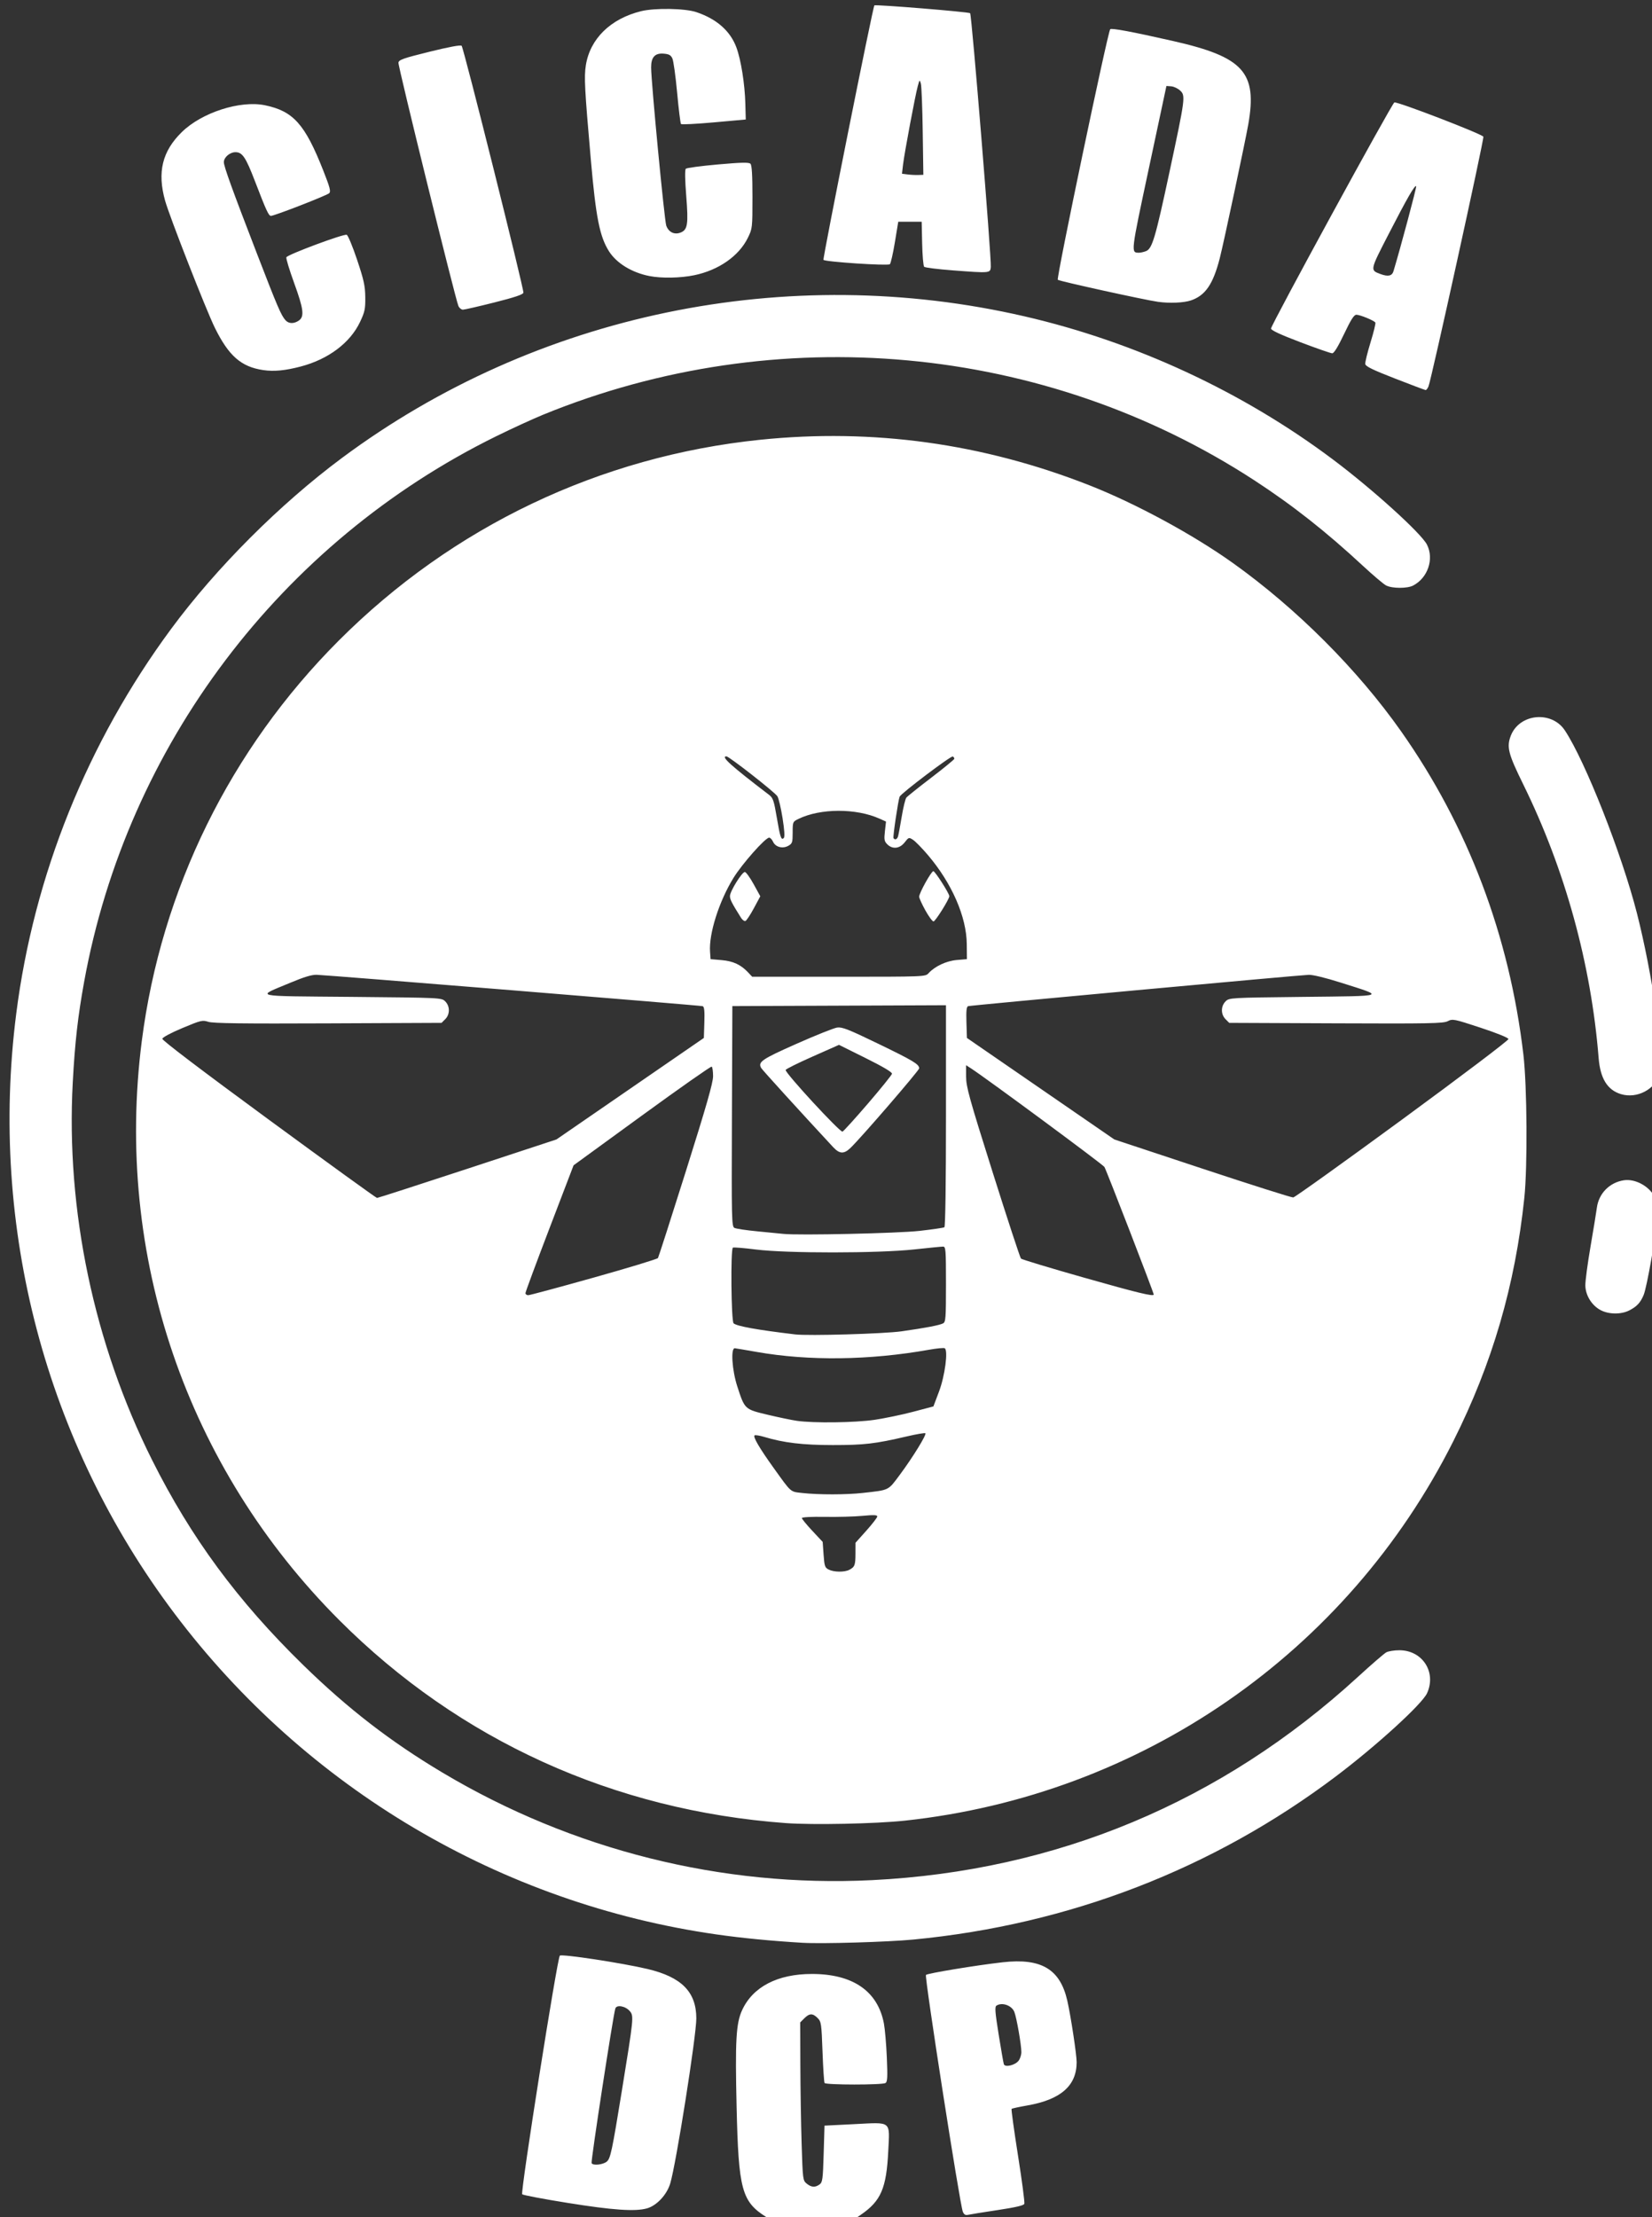 <?xml version="1.0" encoding="UTF-8" standalone="no"?>
<!-- Created with Inkscape (http://www.inkscape.org/) -->

<svg
   xmlns:dc="http://purl.org/dc/elements/1.1/"
   xmlns:cc="http://creativecommons.org/ns#"
   xmlns:rdf="http://www.w3.org/1999/02/22-rdf-syntax-ns#"
   xmlns:svg="http://www.w3.org/2000/svg"
   xmlns="http://www.w3.org/2000/svg"
   xmlns:sodipodi="http://sodipodi.sourceforge.net/DTD/sodipodi-0.dtd"
   xmlns:inkscape="http://www.inkscape.org/namespaces/inkscape"
   version="1.1"
   id="svg2"
   width="315.52"
   height="423.36"
   viewBox="0 0 315.52 423.36"
   sodipodi:docname="out.svg"
   inkscape:version="0.92.5 (0.92.5+68)">
  <rect x="0" y="0" width="315.52" height="423.36" fill="#333333" stroke="none"/>
  <defs
     id="defs6" />
  <sodipodi:namedview
     pagecolor="#ffffff"
     bordercolor="#666666"
     borderopacity="1"
     objecttolerance="10"
     gridtolerance="10"
     guidetolerance="10"
     inkscape:pageopacity="0"
     inkscape:pageshadow="2"
     inkscape:window-width="2525"
     inkscape:window-height="1056"
     id="namedview4"
     showgrid="false"
     inkscape:zoom="1.1148904"
     inkscape:cx="267.13818"
     inkscape:cy="126.00228"
     inkscape:window-x="35"
     inkscape:window-y="24"
     inkscape:window-maximized="1"
     inkscape:current-layer="svg2" />
  <path
     inkscape:connector-curvature="0"
     id="path82"
     d="m 146.315,423.291 c -4.655,-2.952 -5.263,-5.217 -5.628,-20.954 -0.294,-12.688 -0.108,-15.997 1.039,-18.503 2.052,-4.482 6.775,-6.937 13.347,-6.937 7.811,0 12.57,3.273 13.746,9.453 0.2,1.049 0.451,3.973 0.559,6.497 0.16,3.753 0.114,4.642 -0.254,4.875 -0.606,0.384 -11.401,0.378 -11.638,-0.006 -0.102,-0.166 -0.279,-2.86 -0.392,-5.987 -0.194,-5.359 -0.248,-5.729 -0.938,-6.419 -0.938,-0.938 -1.558,-0.925 -2.536,0.053 l -0.785,0.785 0.026,8.095 c 0.015,4.452 0.124,11.241 0.244,15.086 0.212,6.826 0.235,7.006 0.969,7.6 0.895,0.725 1.616,0.77 2.459,0.155 0.56,-0.409 0.637,-0.982 0.781,-5.84 l 0.16,-5.387 5.73,-0.287 c 7.187,-0.36 6.734,-0.724 6.444,5.167 -0.349,7.09 -1.393,9.509 -5.245,12.145 l -2.01,1.375 h -7.277 -7.277 l -1.524,-0.966 z m 37.576,-1.001 c -0.56,-1.323 -7.346,-44.894 -7.041,-45.208 0.302,-0.312 9.592,-1.844 14.641,-2.415 7.391,-0.836 10.987,1.303 12.36,7.349 0.67,2.948 1.783,10.289 1.781,11.74 -0.007,4.482 -3.039,7.136 -9.423,8.25 -1.566,0.273 -2.918,0.567 -3.004,0.653 -0.086,0.086 0.466,4.097 1.227,8.914 0.761,4.816 1.305,8.961 1.209,9.211 -0.121,0.316 -1.671,0.679 -5.091,1.194 -2.704,0.407 -5.237,0.813 -5.629,0.903 -0.531,0.121 -0.793,-0.029 -1.03,-0.59 z m 10.622,-28.789 c 0.308,-0.371 0.56,-1.127 0.559,-1.679 -0.001,-1.4 -0.905,-6.576 -1.339,-7.671 -0.494,-1.247 -2.326,-1.898 -3.409,-1.211 -0.353,0.224 -0.28,1.2 0.412,5.515 0.462,2.884 0.91,5.441 0.994,5.682 0.221,0.632 2.084,0.207 2.783,-0.635 z m -86.079,27.113 c -4.619,-0.74 -8.535,-1.483 -8.7,-1.651 -0.361,-0.365 6.691,-45.065 7.189,-45.562 0.358,-0.358 11.901,1.399 16.752,2.549 6.507,1.543 9.309,4.378 9.316,9.428 0.005,3.36 -3.848,27.74 -4.981,31.517 -0.65,2.167 -2.596,4.247 -4.457,4.764 -2.265,0.629 -6.5,0.336 -15.118,-1.045 z m 7.462,-7.895 c 0.701,-0.581 1.001,-1.995 2.872,-13.503 2.265,-13.937 2.3,-14.283 1.542,-15.197 -0.827,-0.996 -2.55,-1.314 -2.791,-0.515 -0.444,1.475 -4.685,29.094 -4.529,29.5 0.202,0.526 2.161,0.333 2.907,-0.285 z m 37.417,-41.769 c -6.062,-0.364 -11.523,-0.894 -16.439,-1.596 C 95.687,363.468 58.472,341.449 33.339,308.093 8.714,275.412 -2.106,234.419 3.102,193.537 c 3.365,-26.415 13.589,-51.802 29.583,-73.457 8.625,-11.678 20.752,-23.812 32.614,-32.632 37.092,-27.58 85.041,-37.521 130.415,-27.038 21.165,4.89 41.603,14.376 58.871,27.325 7.543,5.656 16.842,14.071 17.95,16.243 1.399,2.742 0.176,6.362 -2.645,7.829 -1.125,0.585 -4.011,0.573 -5.151,-0.021 -0.492,-0.257 -2.436,-1.897 -4.32,-3.646 -7.145,-6.631 -13.543,-11.672 -20.865,-16.439 -40.048,-26.072 -91.145,-30.783 -135.814,-12.521 -1.95,0.797 -5.994,2.654 -8.986,4.126 -41.15,20.25 -70.492,59.088 -78.683,104.15 -1.202,6.61 -1.763,11.569 -2.176,19.236 -1.314,24.372 4.049,49.892 15.141,72.052 7.423,14.831 16.345,26.938 28.846,39.143 8.569,8.366 16.691,14.639 26.632,20.567 24.824,14.802 53.384,21.951 82.03,20.532 35.24,-1.746 66.745,-14.923 92.823,-38.823 2.569,-2.354 5.004,-4.459 5.41,-4.677 0.407,-0.218 1.528,-0.396 2.491,-0.396 4.417,0 7.118,4.191 5.288,8.206 -0.951,2.086 -9.68,10.045 -17.403,15.87 -23.462,17.693 -50.972,28.315 -80.709,31.164 -4.931,0.472 -17.454,0.839 -21.13,0.618 z m -3.2,-22.856 c -32.856,-2.399 -62.355,-15.791 -85.28,-38.716 -29.206,-29.206 -43.006,-69.636 -37.753,-110.605 3.706,-28.901 16.882,-55.692 37.593,-76.437 21.771,-21.806 49.945,-35.229 80.543,-38.371 21.488,-2.207 42.488,0.695 62.817,8.681 8.858,3.48 19.817,9.413 27.452,14.862 12.146,8.668 23.795,20.321 32.102,32.111 12.799,18.165 20.703,39.052 23.371,61.76 0.705,6.003 0.803,21.379 0.174,27.36 -1.753,16.666 -6.11,31.591 -13.543,46.4 -20.297,40.435 -59.601,67.627 -104.776,72.486 -5.528,0.595 -17.572,0.844 -22.699,0.469 z m 12.101,-48.364 c 1.043,-0.549 1.169,-0.883 1.174,-3.116 l 0.005,-2.044 2.08,-2.324 c 1.144,-1.278 2.08,-2.495 2.08,-2.705 0,-0.286 -0.699,-0.314 -2.8,-0.114 -1.54,0.147 -4.78,0.235 -7.2,0.196 -2.583,-0.042 -4.4,0.053 -4.4,0.23 0,0.165 0.894,1.256 1.986,2.424 l 1.986,2.123 0.174,2.44 c 0.157,2.198 0.253,2.481 0.974,2.844 1.003,0.506 3.021,0.529 3.941,0.045 z m 2.619,-14.681 c 5.091,-0.573 4.747,-0.403 7.029,-3.467 2.449,-3.289 5.141,-7.66 4.879,-7.922 -0.103,-0.103 -1.744,0.177 -3.647,0.622 -5.939,1.388 -8.047,1.633 -14.021,1.631 -5.764,-0.002 -9.378,-0.432 -13.132,-1.562 -0.846,-0.254 -1.663,-0.385 -1.817,-0.29 -0.368,0.228 0.931,2.451 3.621,6.197 3.461,4.821 3.143,4.54 5.443,4.801 3.13,0.355 8.445,0.35 11.645,-0.01 z m 2.15,-13.949 c 1.95,-0.285 5.288,-0.979 7.418,-1.542 l 3.872,-1.023 1.077,-2.858 c 1.124,-2.984 1.763,-7.829 1.088,-8.246 -0.176,-0.109 -1.527,0.018 -3.002,0.281 -11.326,2.019 -22.99,2.168 -32.923,0.418 -2.024,-0.357 -3.896,-0.671 -4.16,-0.7 -0.821,-0.088 -0.548,4.177 0.468,7.3 1.422,4.372 1.395,4.347 5.8,5.395 2.096,0.498 4.604,1.02 5.572,1.16 3.18,0.459 11.062,0.36 14.79,-0.185 z m 5.21,-16.906 c 4.517,-0.638 7.215,-1.153 7.92,-1.512 0.508,-0.259 0.56,-0.95 0.56,-7.474 0,-6.633 -0.043,-7.189 -0.56,-7.188 -0.308,6.4e-4 -2.792,0.243 -5.52,0.54 -6.882,0.748 -24.355,0.756 -30.217,0.015 -2.275,-0.288 -4.255,-0.45 -4.4,-0.36 -0.456,0.282 -0.325,14.075 0.137,14.457 0.68,0.562 4.493,1.247 11.76,2.114 2.537,0.303 16.962,-0.117 20.32,-0.591 z m -58.759,-10.27 c 6.611,-1.856 12.116,-3.53 12.233,-3.72 0.117,-0.19 2.534,-7.709 5.37,-16.708 3.892,-12.351 5.156,-16.769 5.156,-18.021 0,-0.912 -0.119,-1.731 -0.264,-1.821 -0.145,-0.09 -6.14,4.114 -13.323,9.341 l -13.058,9.504 -4.592,12 c -2.526,6.6 -4.595,12.18 -4.597,12.4 -0.003,0.22 0.234,0.4 0.526,0.4 0.292,0 5.94,-1.519 12.55,-3.375 z m 106.919,3.245 c 0,-0.371 -9.062,-23.806 -9.417,-24.354 -0.344,-0.531 -22.632,-16.991 -25.543,-18.864 l -0.88,-0.566 0.005,2.197 c 0.005,1.94 0.599,4.079 5.092,18.313 2.798,8.864 5.223,16.252 5.389,16.418 0.166,0.166 5.543,1.79 11.948,3.608 10.377,2.946 13.406,3.679 13.406,3.247 z m -44.702,-12.153 c 2.43,-0.276 4.554,-0.585 4.72,-0.688 0.184,-0.114 0.302,-8.409 0.302,-21.29 v -21.103 l -20.4,0.082 -20.4,0.082 -0.082,21.028 c -0.077,19.782 -0.049,21.045 0.48,21.322 0.309,0.162 2.29,0.459 4.402,0.659 2.112,0.2 4.344,0.419 4.96,0.486 2.869,0.313 21.894,-0.11 26.018,-0.578 z m -16.535,-15.997 c -6.17,-6.642 -13.536,-14.74 -13.742,-15.109 -0.644,-1.151 0.112,-1.668 6.752,-4.612 3.645,-1.616 7.136,-3.012 7.758,-3.102 0.954,-0.138 2.174,0.342 7.821,3.075 6.73,3.257 7.849,3.929 7.849,4.713 0,0.41 -11.246,13.431 -13.158,15.235 -1.23,1.161 -2.062,1.11 -3.279,-0.2 z m 6.677,-8.338 c 2.464,-2.867 4.52,-5.414 4.569,-5.661 0.058,-0.294 -1.674,-1.324 -5.016,-2.985 l -5.105,-2.536 -5.042,2.234 c -2.773,1.229 -5.091,2.379 -5.149,2.555 -0.169,0.508 10.406,11.975 10.862,11.778 0.221,-0.095 2.417,-2.519 4.881,-5.386 z m -76.505,12.47 16.985,-5.588 14.08,-9.692 14.08,-9.692 0.092,-2.965 c 0.068,-2.201 -0.014,-3 -0.32,-3.1 -0.436,-0.143 -71.484,-5.917 -73.723,-5.992 -0.917,-0.031 -2.409,0.417 -4.96,1.488 -6.712,2.818 -7.865,2.548 11.623,2.729 17.17,0.16 17.192,0.161 17.893,0.862 0.92,0.92 0.92,2.476 -1.1e-4,3.396 l -0.702,0.702 -21.671,0.095 c -16.291,0.072 -21.969,-6.4e-4 -22.872,-0.292 -1.131,-0.364 -1.421,-0.294 -4.956,1.188 -2.192,0.919 -3.786,1.773 -3.829,2.052 -0.046,0.299 7.512,6.038 20.316,15.428 11.214,8.223 20.522,14.955 20.684,14.96 0.162,0.005 7.938,-2.506 17.28,-5.579 z m 178.58,-9.452 c 11.368,-8.331 20.275,-15.07 20.236,-15.312 -0.041,-0.255 -2.236,-1.144 -5.35,-2.168 -5.071,-1.667 -5.318,-1.716 -6.24,-1.241 -0.842,0.434 -3.467,0.484 -21.351,0.408 l -20.391,-0.087 -0.702,-0.702 c -0.92,-0.92 -0.92,-2.475 -1.8e-4,-3.396 0.696,-0.697 0.814,-0.703 14.853,-0.862 16.208,-0.183 15.737,-0.002 7.116,-2.737 -2.854,-0.906 -5.315,-1.502 -6.08,-1.474 -2.036,0.075 -64.598,5.828 -65.057,5.982 -0.306,0.103 -0.388,0.904 -0.32,3.104 l 0.092,2.965 14.08,9.693 14.08,9.693 16.8,5.564 c 9.24,3.06 17.054,5.539 17.364,5.507 0.31,-0.031 9.702,-6.753 20.87,-14.937 z M 177.344,185.824 c 1.199,-1.324 3.418,-2.361 5.41,-2.527 l 1.92,-0.16 -0.028,-2.88 c -0.05,-5.213 -2.848,-11.621 -7.42,-16.995 -1.104,-1.298 -2.377,-2.602 -2.828,-2.897 -0.804,-0.527 -0.838,-0.517 -1.616,0.477 -0.948,1.211 -2.323,1.361 -3.323,0.361 -0.566,-0.566 -0.626,-0.902 -0.446,-2.496 l 0.208,-1.842 -1.234,-0.554 c -4.478,-2.011 -11.3,-1.993 -15.474,0.041 -1.108,0.54 -1.12,0.568 -1.12,2.609 0,1.882 -0.072,2.105 -0.822,2.529 -1.084,0.614 -2.456,0.256 -2.92,-0.762 -0.198,-0.435 -0.534,-0.791 -0.747,-0.791 -0.73,0 -5.168,5.006 -6.825,7.699 -2.754,4.475 -4.713,10.658 -4.466,14.099 l 0.1,1.402 2.107,0.181 c 2.212,0.19 3.676,0.871 5.074,2.359 l 0.77,0.82 h 16.535 c 16.4,0 16.54,-0.006 17.144,-0.673 z m -35.814,-10.587 c -1.779,-2.829 -2.133,-3.529 -2.113,-4.174 0.029,-0.921 2.295,-4.566 2.838,-4.566 0.224,0 0.981,1.043 1.682,2.317 l 1.274,2.317 -1.237,2.299 c -0.68,1.264 -1.404,2.355 -1.608,2.423 -0.204,0.068 -0.58,-0.209 -0.836,-0.616 z m 35.204,-1.422 c -0.649,-1.167 -1.18,-2.338 -1.18,-2.602 0,-0.704 2.318,-4.876 2.709,-4.876 0.327,0 3.051,4.263 3.051,4.776 0,0.567 -2.667,4.824 -3.022,4.824 -0.208,0 -0.91,-0.955 -1.559,-2.122 z m -27.271,-17.604 c -0.303,-1.911 -0.746,-3.789 -0.985,-4.175 -0.472,-0.764 -9.231,-7.619 -9.734,-7.619 -1.133,0 0.791,1.736 8.157,7.36 0.731,0.558 0.917,1.103 1.448,4.242 0.66,3.896 0.857,4.475 1.352,3.98 0.205,-0.205 0.123,-1.516 -0.238,-3.788 z m 22.057,3.486 c 0.093,-0.308 0.408,-2 0.7,-3.76 0.292,-1.76 0.691,-3.399 0.886,-3.642 0.196,-0.243 2.338,-1.957 4.762,-3.808 2.423,-1.852 4.406,-3.48 4.406,-3.619 0,-0.139 -0.131,-0.334 -0.291,-0.432 -0.322,-0.199 -9.922,7.059 -10.161,7.682 -0.288,0.749 -1.314,7.662 -1.172,7.9 0.25,0.422 0.696,0.258 0.87,-0.32 z m 134.193,90.458 c -1.693,-0.894 -2.888,-2.816 -2.925,-4.706 -0.017,-0.831 0.428,-4.176 0.988,-7.432 0.56,-3.256 1.106,-6.593 1.214,-7.417 0.357,-2.731 2.432,-4.837 5.169,-5.247 2.106,-0.316 4.727,1.068 5.8,3.063 0.696,1.294 0.756,1.699 0.588,4 -0.247,3.385 -2.011,13.378 -2.618,14.83 -0.622,1.489 -1.303,2.219 -2.762,2.964 -1.544,0.788 -3.9,0.764 -5.454,-0.056 z m 3.879,-41.247 c -2.589,-0.783 -3.952,-2.985 -4.264,-6.89 -1.438,-17.971 -6.412,-36.016 -14.406,-52.267 -2.856,-5.806 -3.192,-7.105 -2.388,-9.232 1.613,-4.27 7.802,-4.899 10.348,-1.052 3.891,5.879 10.854,23.537 13.752,34.871 2.957,11.565 5.291,27.74 4.422,30.641 -0.905,3.02 -4.395,4.857 -7.463,3.929 z M 266.434,72.275 c -4.297,-1.672 -5.618,-2.318 -5.678,-2.778 -0.043,-0.33 0.409,-2.184 1.005,-4.12 0.596,-1.936 1.011,-3.64 0.923,-3.786 -0.233,-0.387 -2.919,-1.494 -3.625,-1.494 -0.453,0 -1.035,0.911 -2.351,3.68 -1.151,2.422 -1.924,3.68 -2.259,3.68 -0.28,0 -3.026,-0.956 -6.102,-2.123 -3.804,-1.445 -5.592,-2.276 -5.592,-2.602 0,-0.683 23.086,-42.992 23.557,-43.173 0.555,-0.213 16.808,6.044 17,6.545 0.164,0.428 -9.94,46.388 -10.481,47.673 -0.167,0.396 -0.414,0.71 -0.55,0.698 -0.136,-0.012 -2.767,-1.002 -5.847,-2.2 z m -0.288,-20.498 c 1.349,-4.463 4.457,-16.098 4.334,-16.221 -0.265,-0.265 -1.688,2.203 -5.228,9.076 -3.625,7.037 -3.605,6.942 -1.603,7.687 1.466,0.545 2.218,0.382 2.498,-0.542 z M 50.256,70.659 c -4.192,-0.615 -6.579,-2.707 -9.228,-8.09 -1.673,-3.399 -8.638,-21.19 -9.494,-24.248 -1.525,-5.451 -0.552,-9.44 3.197,-13.108 3.813,-3.731 11.146,-6.093 15.877,-5.115 5.404,1.118 7.636,3.61 11.109,12.403 1.31,3.318 1.504,4.062 1.147,4.397 -0.462,0.434 -10.457,4.319 -11.112,4.319 -0.439,0 -0.882,-0.959 -3.058,-6.622 -1.758,-4.574 -2.405,-5.538 -3.723,-5.538 -1.072,0 -2.217,0.984 -2.217,1.906 0,0.814 1.611,5.264 6.325,17.475 3.937,10.198 4.594,11.73 5.444,12.7 0.608,0.693 1.624,0.718 2.561,0.062 1.087,-0.762 0.906,-2.187 -0.919,-7.203 -0.896,-2.465 -1.559,-4.656 -1.472,-4.87 0.208,-0.513 10.95,-4.516 11.525,-4.295 0.245,0.094 1.136,2.235 1.981,4.759 1.295,3.868 1.54,4.989 1.566,7.148 0.027,2.256 -0.092,2.819 -1.003,4.741 -1.886,3.983 -6.044,7.108 -11.301,8.494 -2.987,0.788 -5.128,0.992 -7.203,0.687 z m 37.295,-12.242 c -0.594,-1.385 -11.546,-45.798 -11.452,-46.443 0.082,-0.563 0.881,-0.845 5.929,-2.094 3.756,-0.929 5.943,-1.333 6.141,-1.134 0.39,0.394 11.925,46.483 11.798,47.141 -0.067,0.347 -1.671,0.886 -5.534,1.86 -2.992,0.754 -5.695,1.375 -6.006,1.38 -0.312,0.005 -0.706,-0.315 -0.876,-0.711 z m 133.603,-0.79 c -2.525,-0.353 -18.865,-3.947 -19.124,-4.206 -0.305,-0.305 9.536,-47.321 10.013,-47.839 0.241,-0.261 4.14,0.469 11.956,2.238 13.512,3.059 16.154,5.977 14.416,15.918 -0.572,3.268 -4.732,22.793 -5.454,25.596 -1.27,4.932 -2.747,7.087 -5.499,8.025 -1.364,0.465 -4.078,0.58 -6.308,0.268 z m -2.291,-9.67 c 1.199,-0.456 1.789,-2.439 4.522,-15.219 3.014,-14.094 3.063,-14.471 2.007,-15.454 -0.433,-0.403 -1.199,-0.763 -1.701,-0.8 l -0.913,-0.066 -3.335,15.635 c -3.496,16.389 -3.472,16.186 -1.91,16.2 0.297,0.003 0.895,-0.13 1.33,-0.296 z m -94.828,4.749 c -3.354,-0.657 -6.276,-2.445 -7.722,-4.724 -1.777,-2.801 -2.503,-6.463 -3.468,-17.484 -1.185,-13.53 -1.306,-15.825 -0.951,-18.046 0.807,-5.053 4.718,-8.879 10.54,-10.314 2.628,-0.648 8.396,-0.551 10.56,0.176 3.876,1.303 6.469,3.581 7.639,6.709 0.885,2.366 1.623,6.988 1.722,10.791 l 0.079,3.004 -6.078,0.546 c -3.343,0.3 -6.172,0.444 -6.288,0.32 -0.116,-0.124 -0.448,-2.815 -0.739,-5.978 -0.291,-3.164 -0.703,-6.116 -0.914,-6.56 -0.306,-0.641 -0.659,-0.828 -1.713,-0.905 -1.628,-0.119 -2.35,0.698 -2.342,2.648 0.012,2.852 2.536,29.202 2.891,30.192 0.448,1.247 1.533,1.782 2.709,1.335 1.373,-0.522 1.538,-1.557 1.108,-6.985 -0.246,-3.106 -0.276,-5.019 -0.083,-5.212 0.168,-0.168 2.928,-0.536 6.135,-0.819 4.519,-0.399 5.916,-0.429 6.212,-0.132 0.269,0.269 0.382,2.154 0.382,6.366 0,5.887 -0.014,6.013 -0.884,7.784 -1.708,3.477 -5.574,6.171 -10.244,7.135 -2.629,0.543 -6.231,0.608 -8.551,0.153 z m 57.983,-1.079 c -2.869,-0.216 -5.348,-0.526 -5.51,-0.687 -0.162,-0.162 -0.334,-2.163 -0.384,-4.448 l -0.09,-4.154 h -2.237 -2.237 l -0.643,3.911 c -0.354,2.151 -0.787,4.043 -0.963,4.204 -0.366,0.335 -12.308,-0.45 -12.677,-0.833 -0.188,-0.195 9.438,-48.309 9.721,-48.592 0.207,-0.207 18.032,1.246 18.291,1.492 0.304,0.289 4.088,46.754 3.946,48.459 -0.099,1.183 -0.119,1.185 -7.216,0.65 z m -5.785,-26.539 c -0.067,-4.559 -0.226,-8.663 -0.355,-9.12 -0.224,-0.798 -0.248,-0.78 -0.586,0.449 -0.48,1.746 -2.561,12.83 -2.815,14.999 l -0.206,1.754 1.081,0.139 c 0.595,0.076 1.513,0.123 2.041,0.103 l 0.96,-0.036 z"
     style="fill:#ffffff;stroke-width:0.32" />
</svg>
